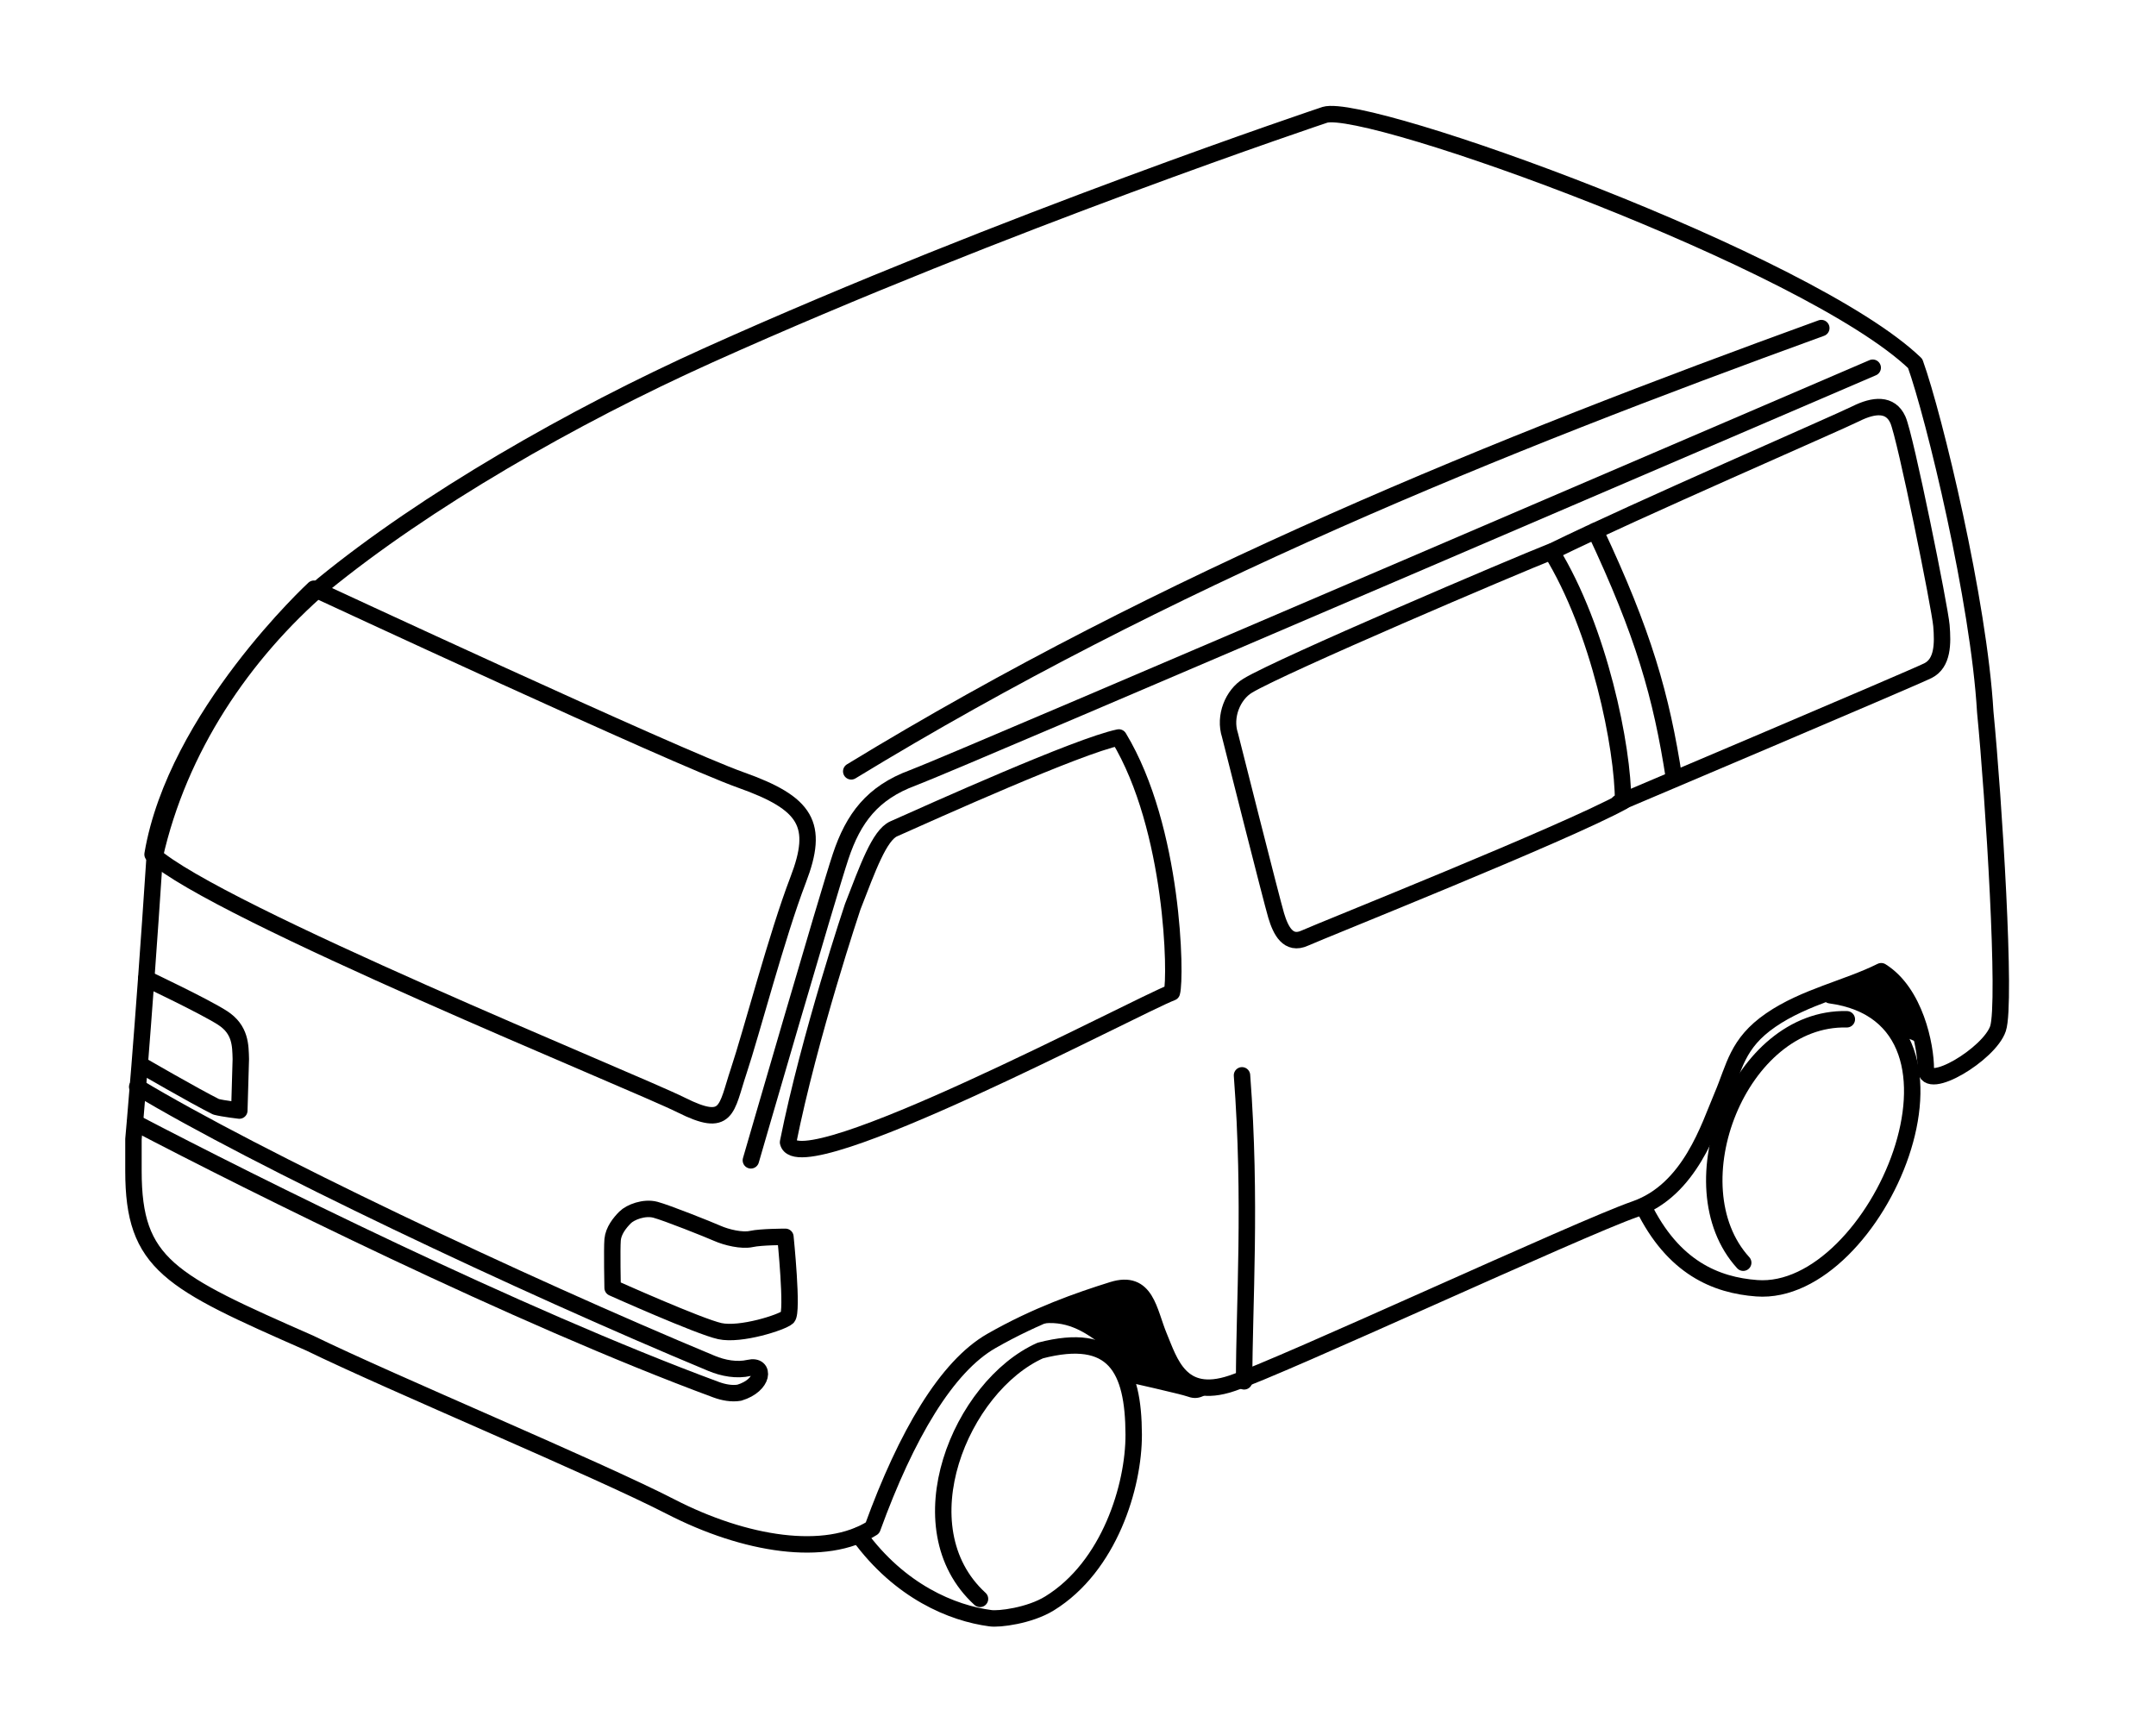 <?xml version="1.0" encoding="UTF-8" standalone="no"?>
<!-- Created with Inkscape (http://www.inkscape.org/) -->

<svg
   width="210mm"
   height="169mm"
   viewBox="0 0 210 169"
   version="1.1"
   id="svg1"
   xml:space="preserve"
   inkscape:version="1.4 (e7c3feb100, 2024-10-09)"
   sodipodi:docname="acty-thicc.svg"
   xmlns:inkscape="http://www.inkscape.org/namespaces/inkscape"
   xmlns:sodipodi="http://sodipodi.sourceforge.net/DTD/sodipodi-0.dtd"
   xmlns="http://www.w3.org/2000/svg"
   xmlns:svg="http://www.w3.org/2000/svg"><sodipodi:namedview
     id="namedview1"
     pagecolor="#ffffff"
     bordercolor="#000000"
     borderopacity="0.25"
     inkscape:showpageshadow="2"
     inkscape:pageopacity="0.0"
     inkscape:pagecheckerboard="0"
     inkscape:deskcolor="#d1d1d1"
     inkscape:document-units="mm"
     inkscape:zoom="1"
     inkscape:cx="506"
     inkscape:cy="307"
     inkscape:window-width="2530"
     inkscape:window-height="1386"
     inkscape:window-x="9"
     inkscape:window-y="33"
     inkscape:window-maximized="1"
     inkscape:current-layer="svg1"><inkscape:page
       x="0"
       y="0"
       width="210"
       height="169"
       id="page22"
       margin="0"
       bleed="0" /></sodipodi:namedview><defs
     id="defs1" /><g
     inkscape:label="Layer 1"
     inkscape:groupmode="layer"
     id="layer1"
     style="display:none"
     transform="translate(18.201,85)"><path
       id="path1"
       style="display:inline;fill:#f60000;fill-opacity:1"
       d="m 93.211,-79.115 -6.35,2.131 c -7.145,2.397 -11.387,3.888 -12.171,4.277 -0.516,0.256 -5.142,1.939 -6.5,2.365 -0.374,0.117 -0.91,0.344 -1.191,0.503 -0.281,0.16 -1.281,0.604 -2.223,0.987 -1.644,0.668 -3.656,1.563 -6.497,2.888 -0.731,0.341 -2.421,1.101 -3.754,1.688 -1.333,0.587 -2.64,1.189 -2.903,1.339 -0.264,0.15 -1.908,0.975 -3.655,1.835 -9.127,4.491 -15.345,9.582 -19.055,15.603 -0.148,0.241 -0.582,0.921 -0.963,1.511 -1.349,2.088 -2.64,4.951 -3.135,6.954 l -0.501,2.028 -0.286,5.556 c -0.157,3.056 -0.354,5.939 -0.437,6.406 l -0.151,0.85 -1.097,0.555 c -0.603,0.305 -2.05,1.061 -3.214,1.679 -1.164,0.618 -4.26,2.234 -6.879,3.59 -2.619,1.357 -4.875,2.57 -5.014,2.697 l -0.251,0.23 h 0.306 c 0.168,0 1.353,-0.55 2.632,-1.222 1.28,-0.672 3.636,-1.908 5.237,-2.747 1.601,-0.839 3.961,-2.077 5.245,-2.751 2.864,-1.504 2.723,-1.603 2.883,2.026 l 0.132,2.994 0.528,1.181 c 0.754,1.686 1.014,1.896 4.761,3.836 7.314,3.787 16.35,8.17 20.979,10.174 1.091,0.473 2.974,1.322 4.183,1.887 1.209,0.565 2.269,1.027 2.355,1.027 0.086,0 0.783,0.296 1.547,0.657 l 1.39,0.657 1.811,0.16 c 0.996,0.088 2.526,0.038 3.399,-0.11 l 1.587,-0.269 0.265,0.419 c 0.146,0.231 0.607,0.821 1.025,1.311 l 0.623,0.73 c 0.007,0.001 0.014,0.002 0.021,0.003 0.026,0.006 0.051,0.015 0.076,0.022 0.015,0.007 0.028,0.018 0.044,0.022 0.014,0.004 0.03,-0.005 0.043,0 0.024,0.01 0.041,0.033 0.066,0.043 0.014,0.005 0.03,-0.003 0.044,0 0.164,0.037 -0.005,0.009 0.076,0.033 0.029,0.009 0.06,0.01 0.088,0.022 0.007,0.003 0.004,0.018 0.011,0.022 0.024,0.012 0.052,0.011 0.076,0.022 0.009,0.004 0.014,0.015 0.022,0.022 0.026,0.011 0.051,0.022 0.076,0.033 0.014,0.004 0.031,-0.007 0.044,0 0.023,0.011 0.017,0.058 0.055,0.055 0.014,0.006 0.031,0.003 0.044,0.011 0.011,0.007 0.012,0.024 0.022,0.033 0.011,0.011 0.043,0.01 0.066,0.044 0.004,0.006 -0.005,0.017 0,0.022 0.005,0.005 0.018,-0.007 0.022,0 0.003,0.007 -0.004,0.016 0,0.022 0.063,0.084 0.006,-0.011 0.055,0.022 0.007,0.005 0.024,0.04 0.041,0.074 4.05,1.799 5.041,2.009 6.321,1.342 0.417,-0.217 0.893,-0.397 1.058,-0.398 2.854,-0.024 6.69,-8.078 5.77,-12.114 l -0.259,-1.136 0.702,0.138 c 0.386,0.076 1.245,0.275 1.908,0.442 l 1.206,0.304 3.292,-1.38 c 3.259,-1.366 4.399,-1.853 5.938,-2.535 0.985,-0.437 2.653,-1.149 4.895,-2.09 0.946,-0.397 2.095,-0.89 2.554,-1.096 0.459,-0.206 0.904,-0.374 0.991,-0.374 0.087,0 0.902,-0.342 1.812,-0.761 1.357,-0.625 4.626,-1.997 6.135,-2.576 l 0.339,-0.13 0.32,0.773 c 0.489,1.182 1.832,2.31 3.65,3.067 l 1.646,0.685 h 1.586 1.586 l 1.001,-0.452 c 0.551,-0.249 1.268,-0.685 1.594,-0.969 l 0.593,-0.518 0.516,0.467 c 0.284,0.257 1.13,1.521 1.879,2.81 0.75,1.288 1.531,2.482 1.736,2.652 0.205,0.17 0.372,0.423 0.372,0.562 0,0.139 0.417,0.899 0.926,1.688 1.48,2.292 2.575,4.036 4.221,6.725 0.846,1.382 1.88,3.009 2.297,3.615 0.417,0.606 0.758,1.222 0.758,1.369 0,0.147 0.268,0.604 0.595,1.016 0.327,0.412 0.765,1.046 0.972,1.409 0.207,0.363 0.605,1.047 0.885,1.519 l 0.508,0.858 -0.422,0.162 c -0.646,0.248 -0.509,0.532 0.478,1.001 1.214,0.576 1.216,0.575 1.216,-0.631 v -1.058 h -0.523 c -0.288,0 -0.725,-0.327 -0.972,-0.728 -0.247,-0.4 -0.828,-1.323 -1.291,-2.051 -0.463,-0.728 -0.889,-1.442 -0.946,-1.587 -0.057,-0.146 -0.652,-1.098 -1.322,-2.117 -0.67,-1.019 -2.44,-3.817 -3.933,-6.218 -1.493,-2.401 -2.979,-4.782 -3.303,-5.292 -0.324,-0.509 -1.387,-2.212 -2.362,-3.784 l -1.774,-2.859 0.738,-0.978 c 1.1,-1.457 1.558,-2.39 2.062,-4.198 l 0.455,-1.632 -0.139,-2.072 c -0.076,-1.139 -0.223,-2.401 -0.325,-2.802 l -0.186,-0.731 0.627,0.23 0.626,0.23 0.082,1.096 0.081,1.096 h 0.506 c 0.821,0 2.599,-1.052 3.198,-1.893 l 0.556,-0.781 -0.141,-7.989 c -0.078,-4.394 -0.265,-8.466 -0.416,-9.048 l -0.274,-1.058 0.115,1.323 c 0.063,0.728 0.196,4.75 0.296,8.94 l 0.181,7.617 -1.268,1.181 c -1.134,1.056 -2.216,1.523 -2.275,0.982 -0.187,-1.703 -1.357,-4.321 -2.32,-5.19 l -0.547,-0.495 -0.738,0.177 c -0.814,0.195 -4.746,1.794 -6.087,2.475 -1.238,0.628 -1.885,1.661 -2.467,3.936 -0.631,2.468 -1.703,4.677 -2.793,5.758 l -0.82,0.813 -2.885,1.157 c -1.586,0.636 -3.629,1.499 -4.539,1.918 -0.91,0.419 -1.71,0.762 -1.778,0.762 -0.105,0 -1.517,0.606 -3.711,1.591 -0.291,0.131 -1.303,0.547 -2.249,0.924 -0.946,0.378 -2.077,0.851 -2.514,1.052 -2.065,0.95 -5.915,2.518 -6.183,2.518 h -0.3 l -0.028,-7.607 c -0.016,-4.184 -0.116,-8.321 -0.222,-9.194 -0.106,-0.873 -0.135,1.389 -0.065,5.027 0.07,3.638 0.04,7.881 -0.067,9.429 l -0.194,2.815 -1.021,0.46 c -1.425,0.643 -3.403,-0.864 -3.443,-2.623 -0.017,-0.758 -0.813,-2.298 -1.365,-2.64 l -0.452,-0.28 -1.231,0.329 c -0.677,0.181 -1.724,0.551 -2.326,0.821 -0.602,0.27 -1.869,0.769 -2.815,1.109 -0.946,0.34 -2.06,0.92 -2.476,1.288 -1.632,1.443 -2.022,1.843 -2.022,2.079 0,0.135 -0.199,0.409 -0.442,0.608 -0.532,0.437 -2.217,4.012 -2.873,6.096 l -0.472,1.5 -1.064,0.48 -1.065,0.48 -2.797,0.004 -2.797,0.004 -2.381,-1.021 c -1.31,-0.561 -2.798,-1.197 -3.307,-1.413 -0.509,-0.216 -1.224,-0.544 -1.587,-0.729 -0.364,-0.185 -2.388,-1.091 -4.498,-2.014 -2.11,-0.923 -7.727,-3.614 -12.482,-5.979 l -8.646,-4.301 -0.945,-0.946 c -1.302,-1.302 -1.675,-2.35 -1.893,-5.316 l -0.187,-2.551 0.608,0.193 c 0.334,0.106 1.155,0.511 1.824,0.901 0.669,0.389 2.348,1.281 3.73,1.981 1.382,0.7 2.692,1.378 2.91,1.506 0.772,0.454 7.567,3.73 9.393,4.529 2.009,0.879 4.671,2.076 6.35,2.856 0.582,0.271 1.845,0.786 2.806,1.146 0.961,0.36 1.973,0.775 2.249,0.924 1.392,0.749 4.226,1.738 4.837,1.688 2.261,-0.185 3.138,-1.175 1.42,-1.602 -0.546,-0.136 -1.23,-0.311 -1.521,-0.389 -0.859,-0.232 -2.845,-0.965 -3.765,-1.39 -0.47,-0.217 -1.354,-0.571 -1.965,-0.787 -0.611,-0.215 -1.596,-0.619 -2.188,-0.898 -2.429,-1.14 -4.66,-2.131 -4.798,-2.131 -0.71,0 -18.155,-8.809 -19.995,-10.096 l -0.627,-0.438 0.513,-0.205 0.513,-0.204 1.519,0.841 c 0.835,0.463 1.765,0.841 2.067,0.841 h 0.548 l 0.039,-1.389 c 0.022,-0.764 0.063,-1.568 0.093,-1.786 0.03,-0.218 0.072,-0.533 0.094,-0.699 0.022,-0.166 0.505,-0.488 1.075,-0.716 0.57,-0.228 1.112,-0.539 1.206,-0.69 0.094,-0.152 0.394,-0.275 0.668,-0.275 0.498,0 0.962,-0.449 0.717,-0.694 -0.071,-0.071 -0.942,0.294 -1.934,0.811 -2.115,1.103 -2.072,1.095 -2.38,0.408 -0.131,-0.293 -1.251,-1.04 -2.488,-1.658 l -2.249,-1.125 0.016,-3.363 c 0.019,-4.033 -0.036,-3.957 1.917,-2.678 0.859,0.563 4.074,2.273 7.143,3.801 6.2,3.087 5.963,2.908 4.674,3.523 -1.198,0.571 -1.181,0.576 -1.186,-0.282 -0.002,-0.4 -0.106,-0.889 -0.232,-1.087 l -0.227,-0.359 -0.571,0.181 c -0.314,0.1 -0.865,0.475 -1.224,0.834 l -0.653,0.653 v 1.025 c 0,2.12 0.678,2.42 2.117,0.936 0.494,-0.509 1.025,-0.926 1.181,-0.926 0.156,0 0.721,-0.298 1.256,-0.661 l 0.973,-0.66 0.61,0.235 c 0.336,0.129 1.896,0.844 3.468,1.587 1.572,0.743 2.907,1.351 2.967,1.351 0.122,0 3.987,1.756 4.674,2.124 1.041,0.557 5.277,2.109 5.758,2.109 0.844,0 1.503,-0.957 1.965,-2.857 0.551,-2.267 1.685,-6.192 2.232,-7.727 0.233,-0.655 0.446,-1.31 0.471,-1.455 0.026,-0.146 0.369,-1.199 0.764,-2.34 l 0.718,-2.076 -0.169,-0.903 c -0.221,-1.18 -0.672,-1.446 -4.919,-2.904 -1.958,-0.672 -4.06,-1.448 -4.671,-1.725 -0.61,-0.277 -1.172,-0.503 -1.249,-0.503 -0.553,0 -17.882,-8.332 -17.882,-8.598 0,-0.948 7.449,-6.083 12.568,-8.663 1.31,-0.66 2.738,-1.391 3.175,-1.624 0.437,-0.233 1.627,-0.796 2.646,-1.251 1.019,-0.455 2.805,-1.27 3.969,-1.812 1.164,-0.542 2.712,-1.238 3.44,-1.546 0.728,-0.308 2.573,-1.109 4.101,-1.78 1.528,-0.67 4.088,-1.697 5.689,-2.28 1.601,-0.584 3.446,-1.282 4.101,-1.552 2.148,-0.885 12.157,-4.373 14.42,-5.025 0.437,-0.126 1.746,-0.534 2.91,-0.908 3.258,-1.045 7.814,-0.325 14.155,2.237 0.655,0.265 2.441,0.979 3.969,1.588 1.528,0.609 3.492,1.464 4.366,1.9 0.873,0.436 1.766,0.879 1.984,0.985 6.567,3.173 9.994,5.627 11.048,7.911 0.611,1.323 0.816,2.009 1.797,6 0.563,2.289 1.406,6.955 1.863,10.307 0.448,3.284 0.743,4.066 0.528,1.399 -0.377,-4.689 -2.144,-13.171 -3.538,-16.985 l -0.672,-1.839 -1.039,-1.128 c -2.513,-2.726 -21.624,-11.996 -24.731,-11.996 -0.147,0 -1.022,-0.242 -1.945,-0.536 -0.923,-0.295 -2.695,-0.604 -3.937,-0.688 z m 29.041,12.235 c -0.32,-0.009 -3.034,0.975 -4.774,1.73 -0.478,0.208 -1.001,0.377 -1.162,0.377 -0.161,0 -0.782,0.223 -1.38,0.497 -0.598,0.273 -1.802,0.762 -2.675,1.087 -1.594,0.593 -5.89,2.255 -6.879,2.662 -0.291,0.12 -1.124,0.471 -1.852,0.779 -0.728,0.309 -3.585,1.462 -6.35,2.563 -2.765,1.101 -5.92,2.417 -7.011,2.924 -3.325,1.546 -13.273,6.562 -14.762,7.443 -0.77,0.456 -1.475,0.829 -1.565,0.829 -0.332,0 -7.485,4.33 -8.398,5.084 l -0.251,0.208 h 0.323 c 0.178,0 0.906,-0.387 1.616,-0.86 2.318,-1.542 5.217,-3.271 8.22,-4.902 0.509,-0.277 3.903,-1.997 7.541,-3.823 6.576,-3.301 9.106,-4.45 14.42,-6.545 1.528,-0.603 3.016,-1.207 3.307,-1.344 0.291,-0.137 1.303,-0.539 2.249,-0.895 0.946,-0.355 3.029,-1.196 4.63,-1.868 1.601,-0.672 3.625,-1.471 4.498,-1.775 0.873,-0.304 2.004,-0.758 2.514,-1.009 0.509,-0.251 1.581,-0.663 2.381,-0.916 0.8,-0.253 1.939,-0.686 2.531,-0.962 0.592,-0.276 1.246,-0.506 1.455,-0.512 0.483,-0.012 1.814,-0.763 1.375,-0.775 z m 2.696,2.382 c -0.298,-0.006 -0.656,0.098 -0.794,0.231 -0.138,0.133 -1.502,0.774 -3.03,1.425 -2.962,1.262 -3.651,1.564 -6.35,2.78 -0.946,0.426 -3.863,1.698 -6.482,2.826 -2.619,1.128 -5.477,2.375 -6.35,2.771 -0.873,0.397 -2.778,1.229 -4.233,1.849 -1.455,0.621 -4.253,1.819 -6.218,2.662 -1.965,0.843 -4.941,2.094 -6.615,2.778 -1.673,0.684 -3.344,1.401 -3.713,1.594 -0.369,0.193 -1.277,0.589 -2.018,0.881 -0.741,0.292 -1.927,0.791 -2.636,1.108 -2.509,1.122 -3.045,1.348 -6.215,2.623 -3.618,1.455 -4.528,2.168 -5.02,3.934 -0.189,0.679 -0.499,1.532 -0.688,1.896 -0.189,0.364 -0.345,0.822 -0.346,1.018 -8.97e-4,0.196 -0.168,0.732 -0.372,1.191 -0.204,0.459 -0.428,1.072 -0.499,1.363 -0.071,0.291 -0.451,1.601 -0.845,2.91 -0.394,1.31 -0.874,2.977 -1.067,3.704 -0.955,3.611 -1.717,6.633 -1.717,6.812 0,0.343 0.441,0.217 0.458,-0.131 0.017,-0.347 0.67,-3.113 1.265,-5.358 0.757,-2.859 1.024,-3.714 1.234,-3.956 0.12,-0.138 0.219,-0.495 0.22,-0.794 4.65e-4,-0.298 0.544,-2.149 1.208,-4.114 0.664,-1.965 1.344,-3.978 1.512,-4.474 0.403,-1.192 1.746,-2.588 2.718,-2.824 0.429,-0.104 1.494,-0.512 2.367,-0.908 1.922,-0.871 9.844,-4.278 13.494,-5.803 3.154,-1.318 3.364,-1.407 4.895,-2.073 1.533,-0.667 2.096,-0.91 7.805,-3.369 2.619,-1.128 5.477,-2.378 6.35,-2.778 0.873,-0.4 2.659,-1.169 3.969,-1.711 1.31,-0.542 3.096,-1.316 3.969,-1.72 0.873,-0.405 2.48,-1.114 3.572,-1.577 1.091,-0.463 2.223,-0.952 2.514,-1.086 0.291,-0.134 1.921,-0.833 3.621,-1.554 1.701,-0.721 3.427,-1.493 3.836,-1.715 l 0.744,-0.403 z m 0.377,2.286 c -0.501,-0.009 -1.11,0.23 -1.9,0.587 -0.61,0.276 -1.884,0.824 -2.83,1.218 -0.946,0.394 -1.857,0.828 -2.025,0.965 -0.168,0.136 -0.644,0.353 -1.058,0.481 -0.65,0.201 -3.96,1.62 -6.979,2.992 -2.563,1.165 -4.218,1.886 -5.406,2.355 -0.722,0.286 -1.615,0.675 -1.984,0.866 -0.369,0.19 -0.969,0.473 -1.333,0.628 -0.364,0.155 -1.248,0.54 -1.966,0.855 -0.717,0.315 -2.98,1.282 -5.027,2.15 -2.047,0.868 -4.139,1.758 -4.649,1.978 -0.509,0.22 -1.315,0.568 -1.792,0.773 -0.476,0.205 -0.976,0.662 -1.11,1.015 l -0.244,0.642 0.763,2.6 c 0.855,2.915 1.586,5.808 2.263,8.95 0.251,1.164 0.58,2.196 0.731,2.293 0.248,0.159 1.012,-0.085 3.49,-1.113 2,-0.829 2.612,-1.087 6.218,-2.615 2.11,-0.895 4.194,-1.789 4.63,-1.989 1.72,-0.785 3.286,-1.466 5.811,-2.529 1.45,-0.61 3.116,-1.327 3.704,-1.593 0.588,-0.266 1.961,-0.861 3.053,-1.322 1.091,-0.461 2.461,-1.052 3.043,-1.314 2.131,-0.959 7.5,-3.18 7.687,-3.18 0.931,0 1.131,-2.168 0.5,-5.418 -1.551,-7.99 -2.086,-10.249 -3.59,-10.277 z m 0.35,0.224 0.452,0.558 c 0.87,1.074 2.834,10.874 2.699,13.467 -0.042,0.804 -1.83,1.691 -11.782,5.841 -1.881,0.784 -3.434,1.426 -3.45,1.426 -0.028,0 -0.834,-3.674 -1.074,-4.895 -0.109,-0.555 -0.721,-2.615 -1.374,-4.63 -0.212,-0.655 -0.693,-1.94 -1.069,-2.856 l -0.683,-1.666 0.376,-0.361 c 0.207,-0.199 1.712,-0.909 3.346,-1.578 1.634,-0.669 3.837,-1.618 4.895,-2.109 2.944,-1.366 5.52,-2.472 6.647,-2.853 z m -16.861,7.362 c 0.81,0.311 3.429,8.589 4.217,13.334 l 0.143,0.859 -0.951,0.397 c -1.339,0.559 -1.214,0.688 -1.664,-1.719 -0.84,-4.496 -1.988,-8.424 -3.204,-10.963 l -0.499,-1.04 0.817,-0.497 c 0.449,-0.273 0.963,-0.441 1.141,-0.373 z m -2.524,0.99 0.538,0.757 c 0.296,0.416 0.538,0.869 0.538,1.006 0,0.137 0.176,0.602 0.391,1.032 0.215,0.431 0.431,1.015 0.481,1.298 0.05,0.283 0.287,1.169 0.526,1.969 0.947,3.168 1.458,5.196 1.5,5.953 0.024,0.437 0.066,1.142 0.094,1.569 l 0.051,0.776 -2.117,0.907 c -1.164,0.499 -2.326,1.014 -2.582,1.146 -0.256,0.132 -1.385,0.605 -2.51,1.052 -1.125,0.447 -2.374,0.981 -2.776,1.187 -0.402,0.206 -1.076,0.553 -1.499,0.772 -0.423,0.218 -0.9,0.397 -1.061,0.397 -0.161,0 -0.798,0.223 -1.414,0.495 -0.617,0.272 -1.986,0.868 -3.042,1.323 -2.39,1.03 -2.336,1.033 -2.733,-0.164 -0.309,-0.932 -0.45,-1.538 -1.377,-5.887 -0.202,-0.946 -0.7,-2.892 -1.107,-4.324 l -0.741,-2.604 0.631,-0.597 c 0.347,-0.329 1.524,-0.968 2.615,-1.421 1.091,-0.453 4.842,-2.059 8.334,-3.569 3.492,-1.51 6.554,-2.82 6.804,-2.909 z m -72.141,2.582 0.665,0.167 c 0.366,0.092 3.177,1.397 6.248,2.899 9.063,4.435 12.497,5.907 18.812,8.068 3.346,1.144 3.586,1.657 2.418,5.158 -0.344,1.03 -0.881,2.706 -1.195,3.724 -0.314,1.019 -0.703,2.259 -0.864,2.756 -0.161,0.497 -0.629,2.148 -1.041,3.669 -0.411,1.521 -0.951,2.99 -1.199,3.263 -0.613,0.677 -0.664,0.669 -3.411,-0.564 -0.582,-0.261 -1.713,-0.737 -2.514,-1.058 -1.548,-0.621 -1.904,-0.778 -5.061,-2.224 -1.11,-0.508 -2.836,-1.298 -3.836,-1.755 -1,-0.457 -1.969,-0.954 -2.152,-1.105 l -0.334,-0.274 0.273,-0.33 0.273,-0.33 -0.265,-0.698 c -0.146,-0.384 -1.04,-1.432 -1.987,-2.329 -0.947,-0.897 -1.793,-1.853 -1.879,-2.126 l -0.157,-0.496 -1.102,0.08 -1.102,0.081 -0.084,1.027 c -0.106,1.289 0.187,1.581 1.602,1.603 l 1.128,0.018 -0.083,0.529 c -0.046,0.291 -0.083,0.73 -0.084,0.976 l -10e-4,0.448 -0.424,-0.162 c -0.848,-0.325 -8.595,-4.36 -9.447,-4.92 -0.482,-0.317 -1.096,-0.706 -1.365,-0.865 l -0.489,-0.289 -0.048,-1.02 -0.048,-1.021 1.153,-2.395 c 1.522,-3.16 3.259,-5.729 5.646,-8.355 z m 46.792,7.903 -3.77,1.657 c -2.074,0.912 -4.313,1.838 -4.977,2.059 -0.664,0.221 -1.328,0.495 -1.475,0.609 -0.147,0.114 -0.944,0.46 -1.77,0.769 l -1.502,0.562 -0.81,0.922 c -0.445,0.507 -0.81,1.149 -0.81,1.426 0,0.277 -0.104,0.569 -0.23,0.647 -0.127,0.078 -0.304,0.512 -0.394,0.963 -0.09,0.451 -0.323,1.198 -0.517,1.659 -0.402,0.956 -1.235,3.533 -1.895,5.866 -0.247,0.873 -0.739,2.513 -1.093,3.644 l -0.644,2.057 0.268,0.5 c 0.147,0.275 0.417,0.562 0.601,0.637 0.675,0.278 8.264,-2.421 9.859,-3.505 0.146,-0.099 0.741,-0.336 1.323,-0.528 0.582,-0.191 1.713,-0.621 2.514,-0.954 0.8,-0.333 2.11,-0.868 2.91,-1.19 1.482,-0.595 2.469,-1.011 4.075,-1.72 0.495,-0.218 1.018,-0.397 1.162,-0.397 0.686,0 0.782,-2.85 0.187,-5.556 -0.208,-0.946 -0.383,-2.1 -0.388,-2.564 -0.01,-0.947 -1.909,-6.851 -2.343,-7.285 z m -0.002,0.603 c 0.21,0 1.032,1.976 1.2,2.885 0.065,0.35 0.221,0.828 0.346,1.063 0.347,0.648 1.343,6.807 1.408,8.709 l 0.058,1.677 -0.926,0.491 c -1.099,0.583 -3.366,1.579 -3.595,1.579 -0.089,0 -0.536,0.174 -0.995,0.387 -0.459,0.213 -2.144,0.914 -3.744,1.558 -1.601,0.644 -3.863,1.555 -5.027,2.024 -1.164,0.47 -2.891,1.213 -3.836,1.653 -0.946,0.44 -2.21,0.857 -2.81,0.927 l -1.09,0.127 -0.187,-0.302 c -0.219,-0.355 -0.024,-1.406 0.667,-3.596 0.275,-0.873 0.927,-3.016 1.447,-4.763 1.104,-3.702 1.781,-5.575 2.679,-7.408 l 0.648,-1.323 0.976,-0.442 c 0.537,-0.243 2.286,-0.98 3.887,-1.638 1.601,-0.658 4.217,-1.739 5.814,-2.402 1.597,-0.664 2.983,-1.206 3.08,-1.206 z m 41.839,14.881 c 4.015,0.002 5.699,7.185 2.115,12.588 l -0.934,1.408 -0.336,-0.349 c -0.185,-0.192 -0.555,-0.72 -0.822,-1.173 -1.779,-3.014 -2.628,-4.328 -2.801,-4.332 -0.428,-0.011 -0.133,0.601 1.521,3.15 2.051,3.16 2.056,3.203 0.492,4.278 l -1.227,0.844 -1.749,0.091 -1.749,0.091 -1.599,-0.754 -1.599,-0.754 -1.133,-1.288 -1.134,-1.288 0.579,-0.469 c 0.318,-0.258 0.734,-0.469 0.924,-0.469 0.341,0 1.978,-2.412 1.978,-2.915 0,-0.143 0.108,-0.26 0.24,-0.26 0.132,0 0.175,0.705 0.097,1.572 -0.225,2.477 0.987,5.836 2.105,5.836 0.163,0 0.052,-0.268 -0.248,-0.595 -0.299,-0.327 -0.746,-0.995 -0.993,-1.483 l -0.449,-0.887 0.012,-2.023 c 0.027,-4.827 2.634,-8.613 6.57,-9.539 l 1,-0.236 -0.851,-0.027 c -1.619,-0.051 -3.671,1.248 -5.14,3.254 l -0.756,1.032 v -0.551 c 0,-1.316 1.677,-3.761 2.579,-3.761 0.197,0 0.85,-0.238 1.453,-0.529 0.66,-0.319 1.282,-0.465 1.855,-0.465 z m -98.849,5.846 c 0.345,-0.031 0.879,0.094 1.506,0.435 2.892,1.569 4.953,2.658 6.526,3.447 0.946,0.475 1.898,0.959 2.117,1.076 2.251,1.214 12.516,6.065 12.834,6.065 0.086,0 1.013,0.399 2.061,0.887 1.048,0.488 2.739,1.214 3.758,1.614 1.788,0.703 2.729,1.091 4.573,1.886 0.478,0.206 1.222,0.375 1.654,0.375 0.895,0 1.028,0.38 0.273,0.784 -0.867,0.464 -2.086,0.209 -4.912,-1.029 -1.555,-0.681 -5.138,-2.137 -5.258,-2.137 -0.077,0 -1.723,-0.724 -3.658,-1.609 -1.935,-0.885 -4.293,-1.963 -5.239,-2.395 -0.946,-0.432 -1.898,-0.9 -2.117,-1.039 -0.218,-0.139 -0.575,-0.323 -0.794,-0.409 -1.755,-0.69 -11.815,-5.919 -13.031,-6.774 -0.918,-0.645 -0.868,-1.129 -0.292,-1.18 z m 29.505,5.993 -0.67,0.255 c -0.368,0.14 -0.86,0.622 -1.092,1.071 l -0.422,0.817 0.079,1.482 0.079,1.482 3.307,1.42 3.307,1.42 1.319,-0.13 c 1.529,-0.151 2.658,-0.877 2.631,-1.691 -0.01,-0.312 -0.04,-1.4 -0.066,-2.418 l -0.048,-1.852 h -1.931 c -1.062,0 -2.045,-0.101 -2.183,-0.223 -0.138,-0.123 -1.165,-0.54 -2.282,-0.927 z m 0.212,0.585 c 0.556,0.045 1.344,0.328 2.656,0.873 l 2.229,0.926 h 1.531 1.531 v 2.13 2.13 l -0.917,0.383 c -1.622,0.678 -3.064,0.439 -6.359,-1.051 -0.437,-0.197 -1.211,-0.536 -1.722,-0.751 l -0.929,-0.391 0.069,-1.54 0.069,-1.539 0.575,-0.612 c 0.384,-0.409 0.709,-0.603 1.266,-0.558 z m 23.736,6.341 c 0.415,-0.01 0.766,0.156 1.421,0.49 1.439,0.734 1.32,0.918 -0.606,0.934 l -1.654,0.013 -0.794,0.423 c -1.365,0.727 -3.295,2.919 -4.138,4.7 l -0.809,1.709 -0.073,2.517 -0.073,2.517 -0.154,0.133 c 0.027,0.065 0.062,0.129 0.092,0.191 0.01,0.021 0.033,0.034 0.044,0.055 0.007,0.013 0.007,0.029 0.011,0.043 0.015,0.026 0.029,0.051 0.044,0.077 0.029,0.048 0.068,0.081 0.098,0.131 0.017,0.028 0.027,0.059 0.044,0.087 0.007,0.011 0.016,0.022 0.024,0.033 0.263,0.05 0.486,0.396 0.888,1.083 0.373,0.637 0.92,1.221 1.216,1.298 0.68,0.178 0.702,-0.233 0.032,-0.591 -0.278,-0.149 -0.762,-0.685 -1.075,-1.193 l -0.57,-0.922 0.16,-0.273 c -0.008,-0.103 -0.032,-0.207 -0.04,-0.31 -0.003,-0.044 0.012,-0.089 0,-0.131 -0.004,-0.016 -0.039,-0.006 -0.043,-0.022 -0.04,-0.16 0.023,-0.114 0,-0.24 -0.13,-0.454 0.004,0.058 -0.029,-0.203 l -0.146,0.123 -0.081,-1.352 c -0.044,-0.743 0.052,-1.989 0.213,-2.769 l 0.295,-1.417 1.028,-1.539 c 1.054,-1.578 2.157,-2.753 2.758,-3.147 0.023,-0.036 0.034,-0.035 0.048,-0.025 0.042,-0.026 0.081,-0.046 0.117,-0.063 0.032,-0.028 0.066,-0.053 0.105,-0.066 0.007,-0.002 0.014,-0.003 0.021,-0.002 0.025,-0.005 0.042,9.93e-4 0.062,0.003 0.002,-5.49e-4 0.004,-2.38e-4 0.005,-10e-4 0.041,-0.021 0.005,-0.106 0.043,-0.131 0.056,0 0.081,0.001 0.097,0.003 -0.019,-0.005 -0.039,-0.017 -0.009,-0.047 0.037,-0.037 0.214,0.016 0.263,0 0.059,-0.02 0.08,-0.097 0.131,-0.131 0.026,-0.017 0.109,0.022 0.131,0 0.023,-0.023 0.016,-0.069 0.043,-0.087 0.044,-0.029 0.088,0.015 0.131,0 0.176,-0.059 0.349,-3.5e-5 0.525,-0.044 0.076,-0.019 0.145,-0.062 0.219,-0.087 0.069,-0.023 0.165,-0.024 0.263,-0.019 0.153,-0.099 0.399,-0.145 0.785,-0.133 0.236,0.007 0.52,0.035 0.86,0.08 l 1.325,0.176 0.558,1.488 0.558,1.488 -0.012,1.601 c -0.023,3.211 -1.237,6.176 -3.463,8.46 l -1.297,1.331 -1.274,0.456 c -1.958,0.702 -2.705,0.607 -5.765,-0.73 l -1.051,-0.459 0.19,-0.17 c -0.025,-0.021 -0.05,-0.042 -0.076,-0.062 -0.017,-0.013 -0.037,-0.021 -0.055,-0.033 -0.036,-0.025 -0.056,-0.067 -0.087,-0.098 -0.017,-0.017 -0.045,-0.021 -0.066,-0.033 -0.022,-0.013 -0.035,-0.038 -0.055,-0.055 -0.01,-0.009 -0.021,-0.016 -0.033,-0.022 -0.003,-0.002 -0.008,0.003 -0.011,0 -0.012,-0.012 -0.008,-0.035 -0.022,-0.044 -0.006,-0.004 -0.015,0.002 -0.022,0 -0.019,-0.005 -0.038,-0.012 -0.055,-0.022 -0.001,-6e-4 -0.002,-0.002 -0.003,-0.003 -0.021,0.01 -0.085,0.059 -0.095,0.059 -0.311,-0.018 -1.277,-0.956 -1.594,-1.549 l -0.326,-0.609 0.507,-0.571 c 0.279,-0.314 0.729,-1.344 1,-2.29 1.364,-4.754 3.933,-7.992 7.49,-9.441 0.913,-0.372 1.393,-0.559 1.809,-0.569 z"
       sodipodi:nodetypes="csssssssscssccccccssccsssscccssssccccccccccccccccccccccccssscccscccccccssssscccccccccccsssssssssccccscsssssssccccccscccccscccccscccscccsssccssssssccsscccccccssssscccccccsssccccccssssssscscsssscccccsccscsssssscccsssccccccssscccssssssscccsssssssssssssssssssssscccsscccssssssssssccscsssssssssscccsssssssssscssssssssssssssssssssssssssccccssssssssssssccsscssssssssscccssssscccssccscccscccsccsscsccccssssssssssccsscccsssssssssssscccccscccccccccccscccccccccsscccssssscccsssssssscsccssccsssssscccsscccssccscccscsscccccccsssscscccccccscsssssssscssssssssssscsscccccccccsccssccscccccccscccccsscsccccccccsccccscsssccccscccccccscccscccccsssssssscccccccccccccccssccccccccsccsscc" /></g><g
     id="g22"
     transform="matrix(1.188,0,0,1.188,-15.368,-2.89)"
     style="stroke-width:1.347;stroke-dasharray:none"><g
       id="g21"
       style="display:inline;stroke-width:0.957;stroke-dasharray:none"
       transform="matrix(1.407,0,0,1.408,-34.974,-23.521)"><path
         style="fill:none;stroke:#000000;stroke-width:0.957;stroke-linecap:round;stroke-linejoin:round;stroke-dasharray:none;stroke-opacity:1;paint-order:stroke fill markers"
         d="m 111.251,25.121 c 0,0 -18.592,6.208 -35.888,13.984 C 67.382,42.694 58.824,47.62 52.857,52.501 48.201,56.523 44.488,61.999 43.065,68.31 42.366,78.941 41.828,84.769 41.828,84.769 v 1.856 c 0,5.445 2.104,6.435 10.271,10.024 v 0 C 56.925,99 68.805,103.95 73.136,106.177 c 4.331,2.228 9.034,2.97 11.756,1.238 1.98,-5.445 4.331,-9.405 6.93,-10.89 1.305,-0.746 2.578,-1.335 3.774,-1.816 1.186,-0.477 2.294,-0.846 3.28,-1.154 1.98,-0.619 2.104,1.238 2.723,2.723 0.619,1.485 1.238,3.712 4.207,2.723 2.97,-0.99 20.295,-9.034 23.512,-10.148 3.217,-1.114 4.331,-4.826 5.074,-6.559 0.743,-1.732 0.866,-3.094 2.846,-4.455 1.98,-1.361 4.455,-1.856 6.435,-2.846 1.98,1.238 2.599,4.331 2.599,5.692 0,1.361 3.712,-0.866 4.207,-2.351 0.495,-1.485 -0.247,-13.365 -0.743,-18.439 -0.371,-6.435 -2.97,-17.201 -4.084,-20.295 -6.188,-5.94 -31.927,-15.221 -34.403,-14.479 z"
         id="path4"
         sodipodi:nodetypes="cccccscsscsssssssscssccc" /><path
         style="fill:none;stroke:#000000;stroke-width:0.957;stroke-linecap:round;stroke-linejoin:round;stroke-dasharray:none;stroke-opacity:1;paint-order:stroke fill markers"
         d="m 52.346,52.717 c 0,0 21.038,9.776 24.874,11.138 3.836,1.361 4.579,2.599 3.341,5.816 -1.237,3.217 -2.722,8.91 -3.465,11.138 -0.743,2.228 -0.619,3.341 -3.341,1.98 -2.723,-1.361 -27.109,-11.234 -30.814,-14.602 1.361,-8.044 9.405,-15.469 9.405,-15.469 z"
         id="path5"
         sodipodi:nodetypes="csssscc" /><path
         style="fill:none;stroke:#000000;stroke-width:0.957;stroke-linecap:round;stroke-linejoin:round;stroke-dasharray:none;stroke-opacity:1;paint-order:stroke fill markers"
         d="m 77.806,86.006 c 0,0 4.487,-15.468 5.23,-17.696 0.742,-2.228 1.856,-3.713 4.207,-4.579 2.351,-0.866 55.935,-23.884 55.935,-23.884"
         id="path6"
         sodipodi:nodetypes="cssc" /><path
         style="fill:none;stroke:#000000;stroke-width:0.957;stroke-linecap:round;stroke-linejoin:round;stroke-dasharray:none;stroke-opacity:1;paint-order:stroke fill markers"
         d="m 83.748,71.218 c 0.866,-2.227 1.547,-4.146 2.382,-4.517 2.253,-1.001 10.735,-4.826 13.117,-5.321 3.218,5.321 3.341,13.984 3.094,14.85 -1.98,0.743 -21.807,11.274 -22.368,8.724 1.25,-6.228 3.774,-13.736 3.774,-13.736 z"
         id="path7"
         sodipodi:nodetypes="cscccc" /><path
         style="font-variation-settings:normal;fill:none;fill-opacity:1;stroke:#000000;stroke-width:0.957;stroke-linecap:round;stroke-linejoin:round;stroke-miterlimit:4;stroke-dasharray:none;stroke-dashoffset:0;stroke-opacity:1;paint-order:stroke fill markers;stop-color:#000000"
         d="M 83.654,63.353 C 102.03,52.153 121.369,44.365 140.182,37.539"
         id="path8" /><path
         style="font-variation-settings:normal;fill:none;fill-opacity:1;stroke:#000000;stroke-width:0.957;stroke-linecap:round;stroke-linejoin:round;stroke-miterlimit:4;stroke-dasharray:none;stroke-dashoffset:0;stroke-opacity:1;paint-order:stroke fill markers"
         d="m 105.725,61.245 c -0.358,-1.095 0.168,-2.358 1.031,-2.88 1.942,-1.175 15.684,-7.023 17.697,-7.81 2.8,4.55 4.179,11.398 4.179,14.548 -3.325,1.838 -17.588,7.525 -18.551,7.963 -0.963,0.438 -1.4,-0.438 -1.663,-1.313 -0.263,-0.875 -2.693,-10.509 -2.693,-10.509 z"
         id="path9"
         sodipodi:nodetypes="csccssc" /><path
         style="font-variation-settings:normal;fill:none;fill-opacity:1;stroke:#000000;stroke-width:0.957;stroke-linecap:round;stroke-linejoin:round;stroke-miterlimit:4;stroke-dasharray:none;stroke-dashoffset:0;stroke-opacity:1;paint-order:stroke fill markers"
         d="m 124.606,50.49 c 4.645,-2.28 16.538,-7.438 17.588,-7.963 1.05,-0.525 2.013,-0.613 2.45,0.35 0.438,0.963 2.45,10.938 2.538,11.988 0.087,1.05 0.087,2.188 -0.788,2.625 -0.875,0.438 -18.026,7.7 -18.026,7.7"
         id="path10"
         sodipodi:nodetypes="cssssc" /><path
         style="font-variation-settings:normal;fill:none;fill-opacity:1;stroke:#000000;stroke-width:0.957;stroke-linecap:round;stroke-linejoin:round;stroke-miterlimit:4;stroke-dasharray:none;stroke-dashoffset:0;stroke-opacity:1;paint-order:stroke fill markers"
         d="m 127.013,49.353 c 2.8,5.95 3.85,9.582 4.594,14.438"
         id="path11"
         sodipodi:nodetypes="cc" /><path
         style="font-variation-settings:normal;fill:none;fill-opacity:1;stroke:#000000;stroke-width:0.957;stroke-linecap:round;stroke-linejoin:round;stroke-miterlimit:4;stroke-dasharray:none;stroke-dashoffset:0;stroke-opacity:1;paint-order:stroke fill markers"
         d="m 79.819,90.461 c 0,0 -1.423,0 -1.98,0.124 -0.557,0.124 -1.454,-0.093 -1.98,-0.325 -0.526,-0.232 -2.97,-1.207 -3.62,-1.377 -0.65,-0.17 -1.454,0.139 -1.763,0.449 -0.309,0.309 -0.681,0.773 -0.727,1.299 -0.046,0.526 0,2.8 0,2.8 0,0 5.043,2.258 6.249,2.521 1.207,0.263 3.62,-0.51 3.945,-0.804 0.325,-0.294 -0.124,-4.687 -0.124,-4.687 z"
         id="path12" /><path
         style="font-variation-settings:normal;fill:none;fill-opacity:1;stroke:#000000;stroke-width:0.957;stroke-linecap:round;stroke-linejoin:round;stroke-miterlimit:4;stroke-dasharray:none;stroke-dashoffset:0;stroke-opacity:1;paint-order:stroke fill markers"
         d="m 106.425,81.056 c 0.557,7.301 0.124,13.365 0.124,17.82"
         id="path13" /><path
         style="font-variation-settings:normal;fill:none;fill-opacity:1;stroke:#000000;stroke-width:0.957;stroke-linecap:round;stroke-linejoin:round;stroke-miterlimit:4;stroke-dasharray:none;stroke-dashoffset:0;stroke-opacity:1;paint-order:stroke fill markers"
         d="m 84.1,107.842 c 2.396,3.285 5.449,4.536 7.661,4.828 0.494,0.075 2.279,-0.141 3.449,-0.862 3.49,-2.148 4.916,-6.837 4.904,-9.838 -0.015,-3.852 -1.132,-6.008 -5.445,-4.888 -4.638,2.079 -8.059,10.302 -3.511,14.463"
         id="path14"
         sodipodi:nodetypes="ccsscc" /><path
         style="font-variation-settings:normal;fill:none;fill-opacity:1;stroke:#000000;stroke-width:0.957;stroke-linecap:round;stroke-linejoin:round;stroke-miterlimit:4;stroke-dasharray:none;stroke-dashoffset:0;stroke-opacity:1;paint-order:stroke fill markers"
         d="m 42.046,81.729 c 6.875,4.141 22.329,11.469 33.47,16.101 0.678,0.282 1.472,0.429 2.188,0.263 0.948,-0.22 0.871,1.011 -0.569,1.444 -0.434,0.077 -0.929,-0.017 -1.356,-0.175 C 64.158,95.07 48.67,87.341 41.925,83.814"
         id="path15"
         sodipodi:nodetypes="csscsc" /><path
         style="font-variation-settings:normal;fill:none;fill-opacity:1;stroke:#000000;stroke-width:0.957;stroke-linecap:round;stroke-linejoin:round;stroke-miterlimit:4;stroke-dasharray:none;stroke-dashoffset:0;stroke-opacity:1;paint-order:stroke fill markers"
         d="m 141.67,77.791 c -6.257,-0.153 -10.129,9.691 -6.038,14.176"
         id="path16"
         sodipodi:nodetypes="cc" /><path
         style="font-variation-settings:normal;opacity:1;fill:none;fill-opacity:1;stroke:#000000;stroke-width:0.957;stroke-linecap:round;stroke-linejoin:round;stroke-miterlimit:4;stroke-dasharray:none;stroke-dashoffset:0;stroke-opacity:1;paint-order:stroke fill markers"
         d="m 42.57,75.426 c 0,0 3.403,1.609 4.455,2.289 1.052,0.681 1.037,1.608 1.059,2.395 l -0.087,2.997 c 0,0 -0.903,-0.104 -1.356,-0.219 -1.289,-0.643 -4.375,-2.434 -4.375,-2.434"
         id="path18"
         sodipodi:nodetypes="cscccc" /><path
         style="font-variation-settings:normal;display:inline;fill:none;fill-opacity:1;stroke:#000000;stroke-width:0.957;stroke-linecap:round;stroke-linejoin:round;stroke-miterlimit:4;stroke-dasharray:none;stroke-dashoffset:0;stroke-opacity:1;paint-order:stroke fill markers"
         d="m 129.803,88.676 c 1.75,3.588 4.246,4.601 6.617,4.779 7,0.525 14.001,-15.751 4.288,-17.063"
         id="path17"
         sodipodi:nodetypes="csc" /></g><g
       id="g20"
       style="display:inline;stroke-width:0.957;stroke-dasharray:none"
       transform="matrix(1.407,0,0,1.408,-34.974,-23.521)"><path
         style="font-variation-settings:normal;opacity:1;fill:#000000;fill-opacity:1;stroke:none;stroke-width:0.957;stroke-linecap:butt;stroke-linejoin:miter;stroke-miterlimit:4;stroke-dasharray:none;stroke-dashoffset:0;stroke-opacity:1;paint-order:stroke fill markers"
         d="m 94.658,95.532 c 1.443,-0.239 2.535,0.396 3.537,1.179 0.525,0.41 1.44,2.181 1.44,2.181 0,0 3.259,0.732 3.642,0.875 0.383,0.142 0.689,0.077 0.973,-0.077 0.284,-0.153 0.186,-0.241 0.186,-0.405 -0.416,0.033 -1.378,-0.12 -1.816,-0.973 -0.438,-0.853 -1.061,-1.739 -1.881,-4.08 -0.438,-0.645 -0.908,-0.831 -1.706,-0.667 -0.798,0.164 -5.611,2.172 -5.611,2.172 z"
         id="path19"
         sodipodi:nodetypes="sscsscscscs" /><path
         style="font-variation-settings:normal;opacity:1;fill:#000000;fill-opacity:1;stroke:none;stroke-width:0.957;stroke-linecap:butt;stroke-linejoin:miter;stroke-miterlimit:4;stroke-dasharray:none;stroke-dashoffset:0;stroke-opacity:1;paint-order:stroke fill markers"
         d="m 141.582,76.49 1.991,1.138 1.542,1.225 1.017,0.416 -0.886,-2.516 -1.553,-1.75 -3.336,1.334 z"
         id="path20"
         sodipodi:nodetypes="cccccccc" /></g></g></svg>
